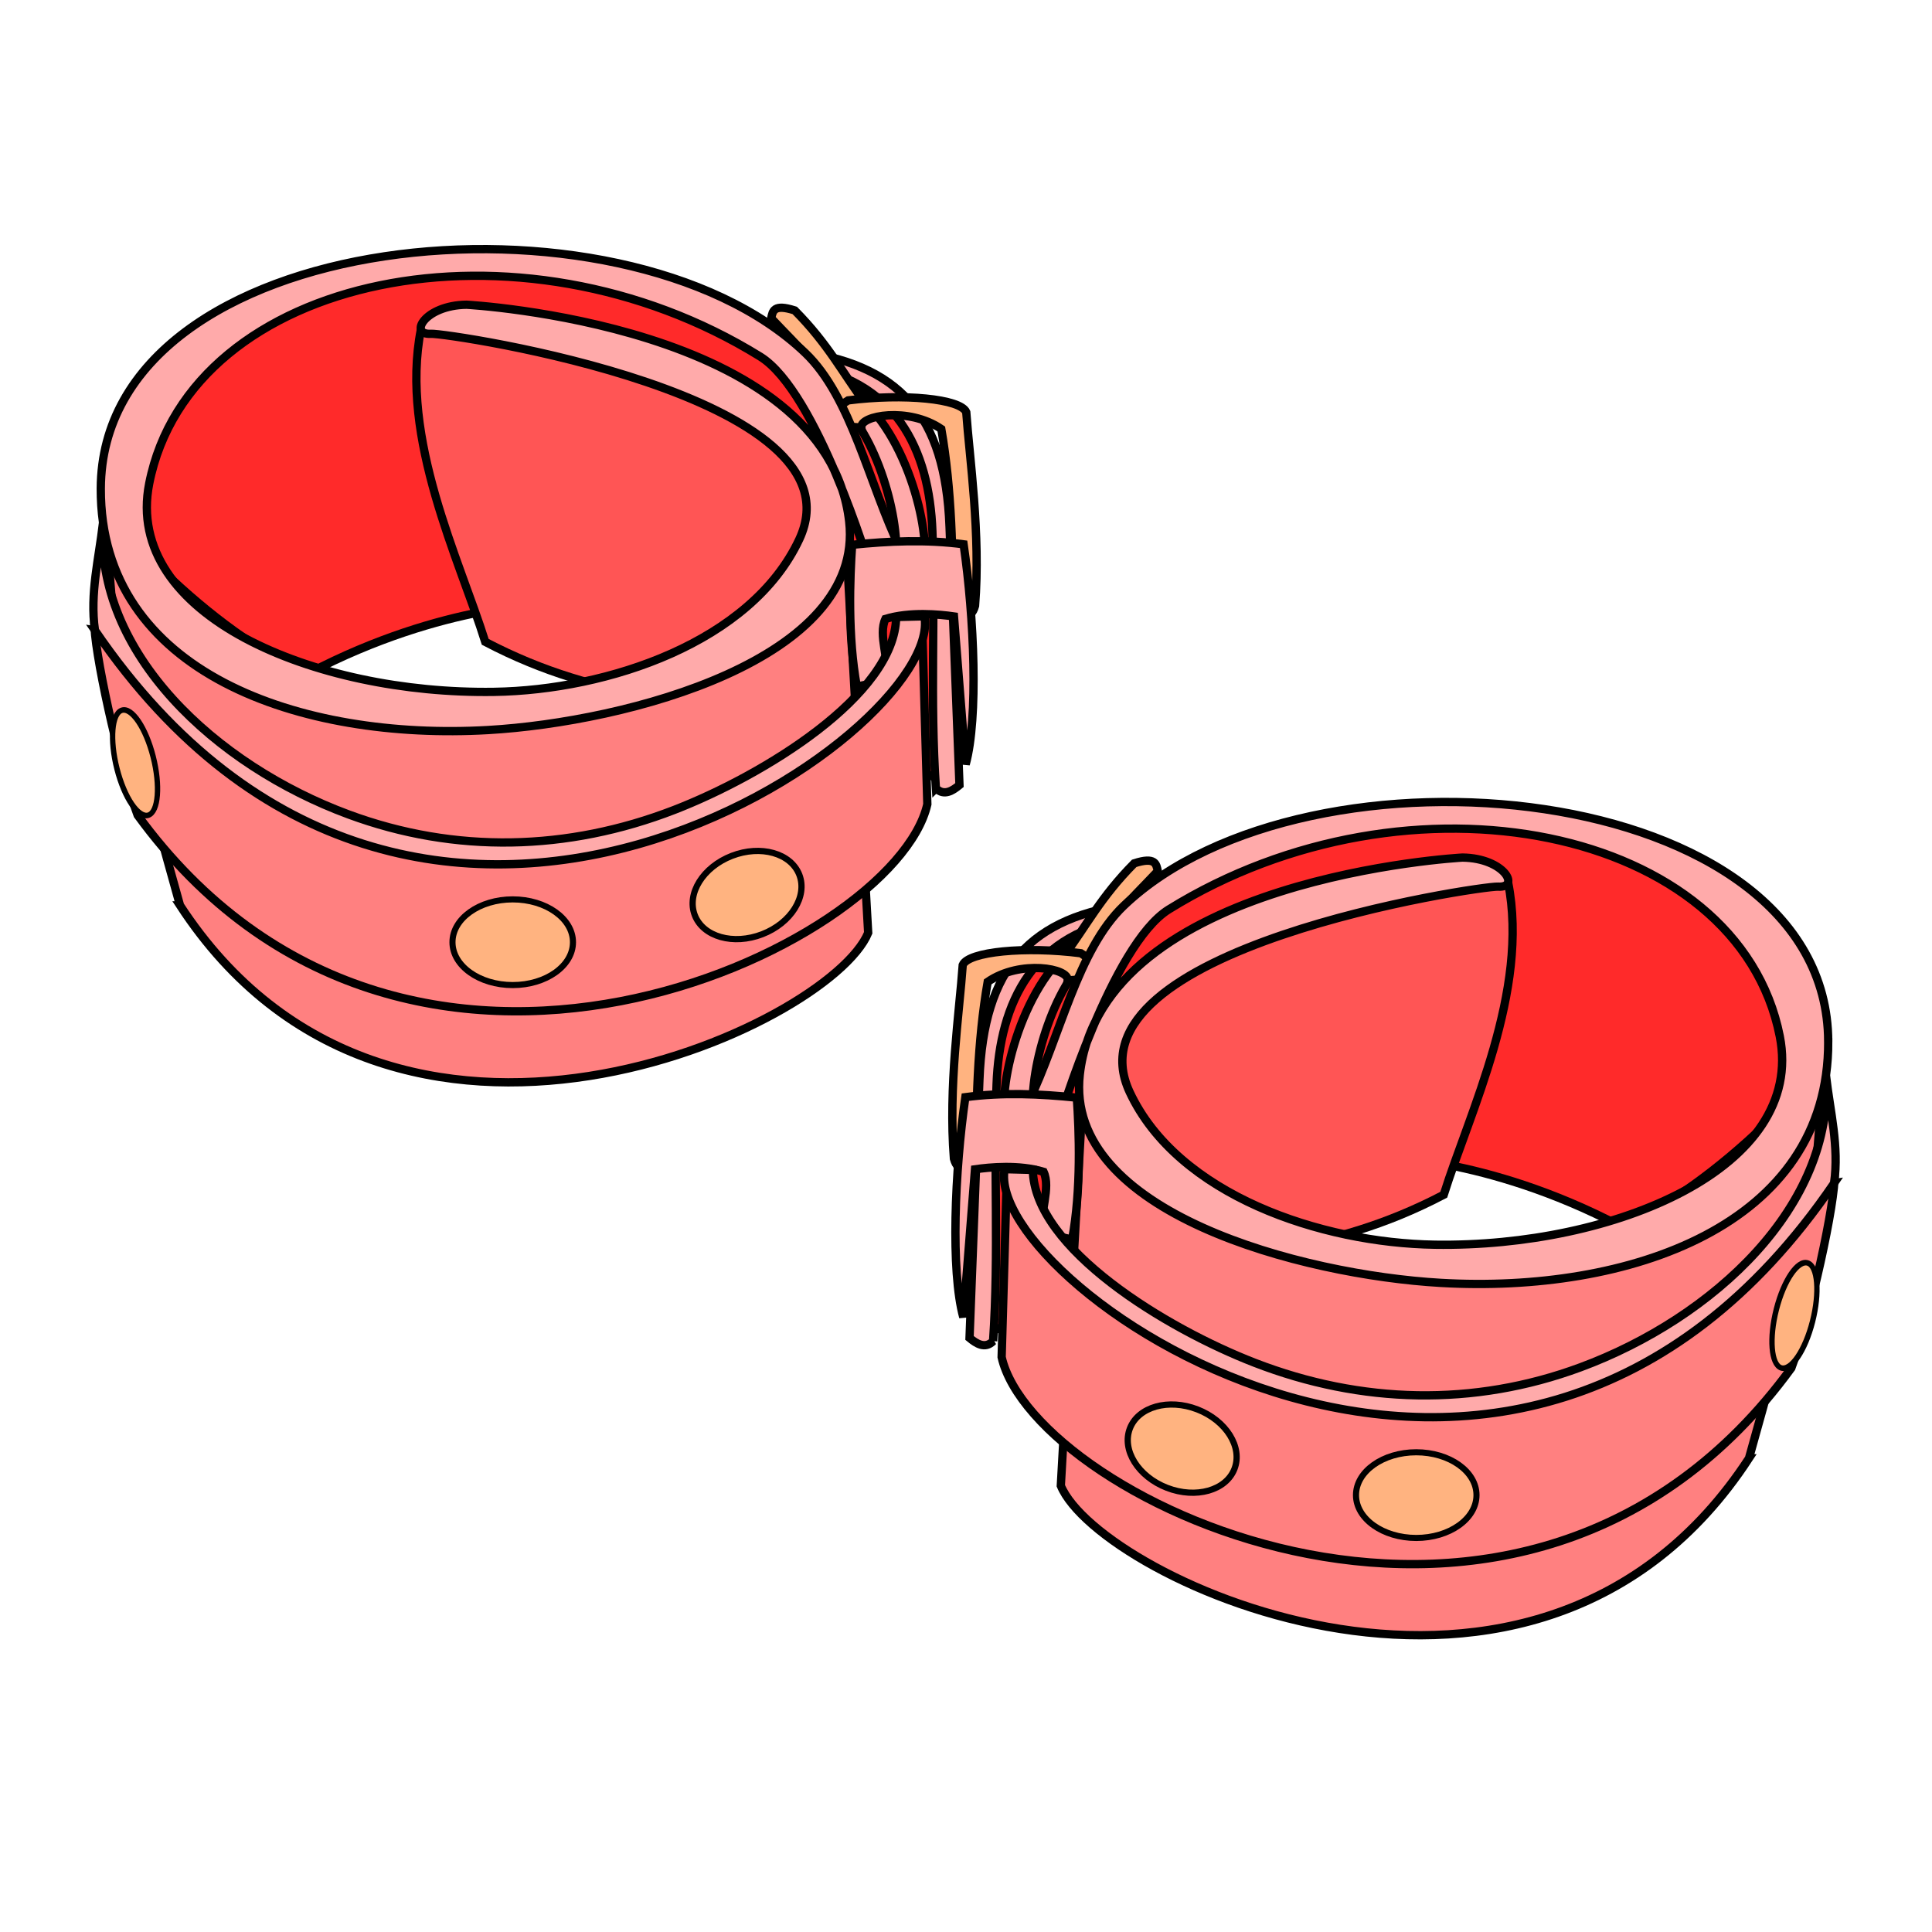 <?xml version="1.0" encoding="UTF-8"?>
<svg cursor="default" version="1.1" viewBox="0 0 256 256" xmlns="http://www.w3.org/2000/svg" xmlns:cc="http://creativecommons.org/ns#" xmlns:dc="http://purl.org/dc/elements/1.1/" xmlns:rdf="http://www.w3.org/1999/02/22-rdf-syntax-ns#">
 <g stroke="#000">
  <g fill-rule="evenodd" stroke-width="1.1">
   <path d="m218.11 164.36c-18.425-10.725-34.1-11-34.1-11l-53.973 23.658c1.649-16.284-2.401-32.571 5.079-48.855l29.369-15.502c8.71-5.18 68.908-11.091 73.15 15.95 5.412 34.506-19.525 35.75-19.525 35.75z" fill="#ff2a2a"/>
   <path d="m136.85 146.85-3.799-0.786c0.059-6.345 4.389-20.416 13.482-22.759l-0.792 2.398c-5.511 3.062-9.188 14.828-8.89 21.148z" fill="#faa"/>
   <path d="m199.83 116.92c2.849 14.416-5.123 30.52-8.525 41.388-15.708 8.233-28.284 7.389-42.35 10.862l-2.475-32.45c0.839-6.614 31.702-25.682 53.35-19.8z" fill="#f55"/>
   <path d="m231.75 193.23c-28.068 43.011-86.07 16.066-91.186 3.635l3.292-58.374c-1.999 6.609 46.488 61.814 97.229 2.922 0.965 15.152-4.609 34.935-9.336 51.817z" fill="#ff8080"/>
   <path d="m131.59 177.71c0.791-11.806 0.055-22.915 0.461-34.02 0.396-10.811 4.84-20.35 17.882-22l0.636-1.996c-14.24 1.663-20.222 8.611-20.788 23.345l-1.313 34.246c0.891 0.741 2.048 1.511 3.123 0.425z" fill="#faa"/>
   <path d="m144.53 126.93c-1.676 0.893-3.122 1.323-3.591-0.2 3.047-4.092 4.893-7.844 9.351-12.334 2.827-0.913 2.919 0.102 3.122 1.04-3.608 3.829-7.81 7.656-8.881 11.495z" fill="#ffb380"/>
   <path d="m144.29 129.71-2.819 0.195c0.221-1.616-6.281-2.773-10.597 0.195-1.372 7.876-1.607 16.756-1.463 24.632-1.082-0.087-2.429 0.889-3.01-1.2-0.757-9.545 0.732-19.503 1.166-25.668 0.744-1.771 8.281-2.499 15.653-1.555 1.855 1.134 1.961 2.268 1.07 3.402z" fill="#ffb380"/>
   <path d="m242.25 138c0.085 24.523-26.65 33.411-51.337 31.988-18.38-1.062-49.899-9.318-47.835-27.613 2.955-26.178 50.71-28.743 50.71-28.743 5.582 0.073 7.699 4.039 4.709 3.853-2.198-0.127-57.737 8.11-48.807 27.224 6.38 13.656 25.374 19.995 40.446 20.222 23.714 0.359 49.145-10.153 45.696-27.612-5.503-27.862-49.101-36.566-80.968-16.81-7.54 4.676-14.509 27.894-14.509 27.894l-4.083-2.333c4.213-8.686 6.49-20.188 12.639-26.057 24.342-23.23 93.217-16.876 93.338 17.987z" fill="#faa"/>
   <path d="m243.08 155.56c0.203 3.436-3.215 19.056-5.718 25.711-35.441 48.64-100.34 17.584-104.64-1.444l0.618-21.45c21.094 31.501 80.47 43.244 109.74-2.816z" fill="#ff8080"/>
   <path d="m142.06 164.23-3.974-0.826c-0.361-2.714 1.19-5.994 0.193-8.134-3.247-0.988-7.159-0.611-9.086-0.332l-1.553 19.593c-1.685-6.164-1.131-19.434 0.275-29.15 4.924-0.656 9.847-0.44 14.771 0.065 0.308 4.404 0.601 12.185-0.625 18.785z" fill="#faa"/>
   <path d="m243.03 156.77c0.675-4.919-0.521-9.412-1.069-14.196 1.111 17.162-14.879 32.063-32.535 38.6-14.143 5.236-29.056 4.862-43.157-0.594-11.718-4.535-29.244-15.159-29.411-25.561l-3.743-0.098c-2.862 15.407 67.25 64.508 109.92 1.848z" fill="#faa"/>
  </g>
  <g fill="#ffb380">
   <ellipse transform="scale(-1,1)" cx="-187.66" cy="198.11" rx="7.983" ry="5.677" stroke-width=".808"/>
   <ellipse transform="matrix(-.933 -.361 -.361 .933 0 0)" cx="-215.27" cy="122.44" rx="7.425" ry="5.569" stroke-width=".825"/>
   <ellipse transform="matrix(-.947 -.322 -.247 .969 0 0)" cx="-274.23" cy="88.752" rx="2.528" ry="7.169" stroke-width=".723"/>
  </g>
  <g fill-rule="evenodd" stroke-width="1.1">
   <path d="m37.488 91.1c18.425-10.725 34.1-11 34.1-11l53.971 23.659c-1.649-16.285 2.401-32.571-5.078-48.856l-29.37-15.502c-8.71-5.18-68.908-11.09-73.15 15.95-5.412 34.506 19.525 35.75 19.525 35.75z" fill="#ff2a2a"/>
   <path d="m118.75 73.592 3.799-0.785c-0.059-6.346-4.389-20.418-13.482-22.759l0.792 2.396c5.512 3.063 9.188 14.829 8.89 21.149z" fill="#faa"/>
   <path d="m55.774 43.662c-2.849 14.416 5.124 30.52 8.525 41.388 15.708 8.233 28.284 7.389 42.35 10.863l2.475-32.45c-0.839-6.614-31.702-25.682-53.35-19.8z" fill="#f55"/>
   <path d="m23.853 119.97c28.068 43.012 86.069 16.066 91.186 3.635l-3.292-58.374c1.999 6.609-46.488 61.814-97.229 2.922-0.965 15.152 4.609 34.935 9.336 51.817z" fill="#ff8080"/>
   <path d="m124.01 104.45c-0.79-11.806-0.055-22.914-0.461-34.02-0.396-10.811-4.84-20.35-17.882-22l-0.636-1.996c14.24 1.663 20.222 8.611 20.788 23.345l1.315 34.246c-0.892 0.741-2.049 1.511-3.124 0.425z" fill="#faa"/>
   <path d="m111.07 53.669c1.676 0.893 3.122 1.323 3.593-0.199-3.049-4.092-4.894-7.845-9.352-12.334-2.827-0.913-2.919 0.101-3.122 1.038 3.608 3.83 7.81 7.656 8.881 11.495z" fill="#ffb380"/>
   <path d="m111.31 56.456 2.819 0.194c-0.22-1.616 6.281-2.773 10.598 0.195 1.371 7.876 1.606 16.756 1.463 24.632 1.081-0.087 2.428 0.889 3.009-1.2 0.758-9.545-0.732-19.503-1.166-25.668-0.744-1.771-8.281-2.499-15.653-1.555-1.855 1.134-1.961 2.268-1.07 3.403z" fill="#ffb380"/>
   <path d="m13.354 64.745c-0.086 24.523 26.649 33.413 51.335 31.988 18.381-1.062 49.9-9.317 47.836-27.613-2.955-26.178-50.71-28.743-50.71-28.743-5.582 0.073-7.699 4.039-4.709 3.853 2.198-0.127 57.737 8.11 48.807 27.224-6.38 13.656-25.374 19.995-40.446 20.222-23.714 0.36-49.145-10.153-45.696-27.612 5.503-27.862 49.101-36.566 80.968-16.809 7.542 4.675 14.509 27.893 14.509 27.893l4.084-2.332c-4.213-8.687-6.49-20.189-12.639-26.058-24.343-23.23-93.218-16.876-93.339 17.987z" fill="#faa"/>
   <path d="m12.519 82.302c-0.203 3.435 3.215 19.055 5.718 25.71 35.441 48.641 100.34 17.585 104.64-1.444l-0.618-21.45c-21.094 31.501-80.47 43.245-109.74-2.816z" fill="#ff8080"/>
   <path d="m113.54 90.974 3.973-0.825c0.361-2.715-1.19-5.995-0.193-8.136 3.247-0.988 7.159-0.611 9.086-0.332l1.553 19.593c1.685-6.164 1.131-19.434-0.275-29.15-4.924-0.656-9.847-0.44-14.771 0.066-0.308 4.403-0.601 12.184 0.625 18.784z" fill="#faa"/>
   <path d="m12.575 83.51c-0.675-4.919 0.521-9.412 1.069-14.196-1.111 17.162 14.879 32.063 32.535 38.6 14.143 5.236 29.056 4.862 43.157-0.594 11.718-4.535 29.245-15.159 29.411-25.561l3.743-0.098c2.862 15.407-67.25 64.508-109.92 1.848z" fill="#faa"/>
  </g>
  <g fill="#ffb380">
   <ellipse cx="67.938" cy="124.85" rx="7.983" ry="5.677" stroke-width=".808"/>
   <ellipse transform="rotate(-21.145)" cx="49.545" cy="146.32" rx="7.425" ry="5.569" stroke-width=".825"/>
   <ellipse transform="matrix(.947 -.322 .247 .969 0 0)" cx="-7.643" cy="101.76" rx="2.528" ry="7.169" stroke-width=".723"/>
  </g>
 </g>
</svg>
